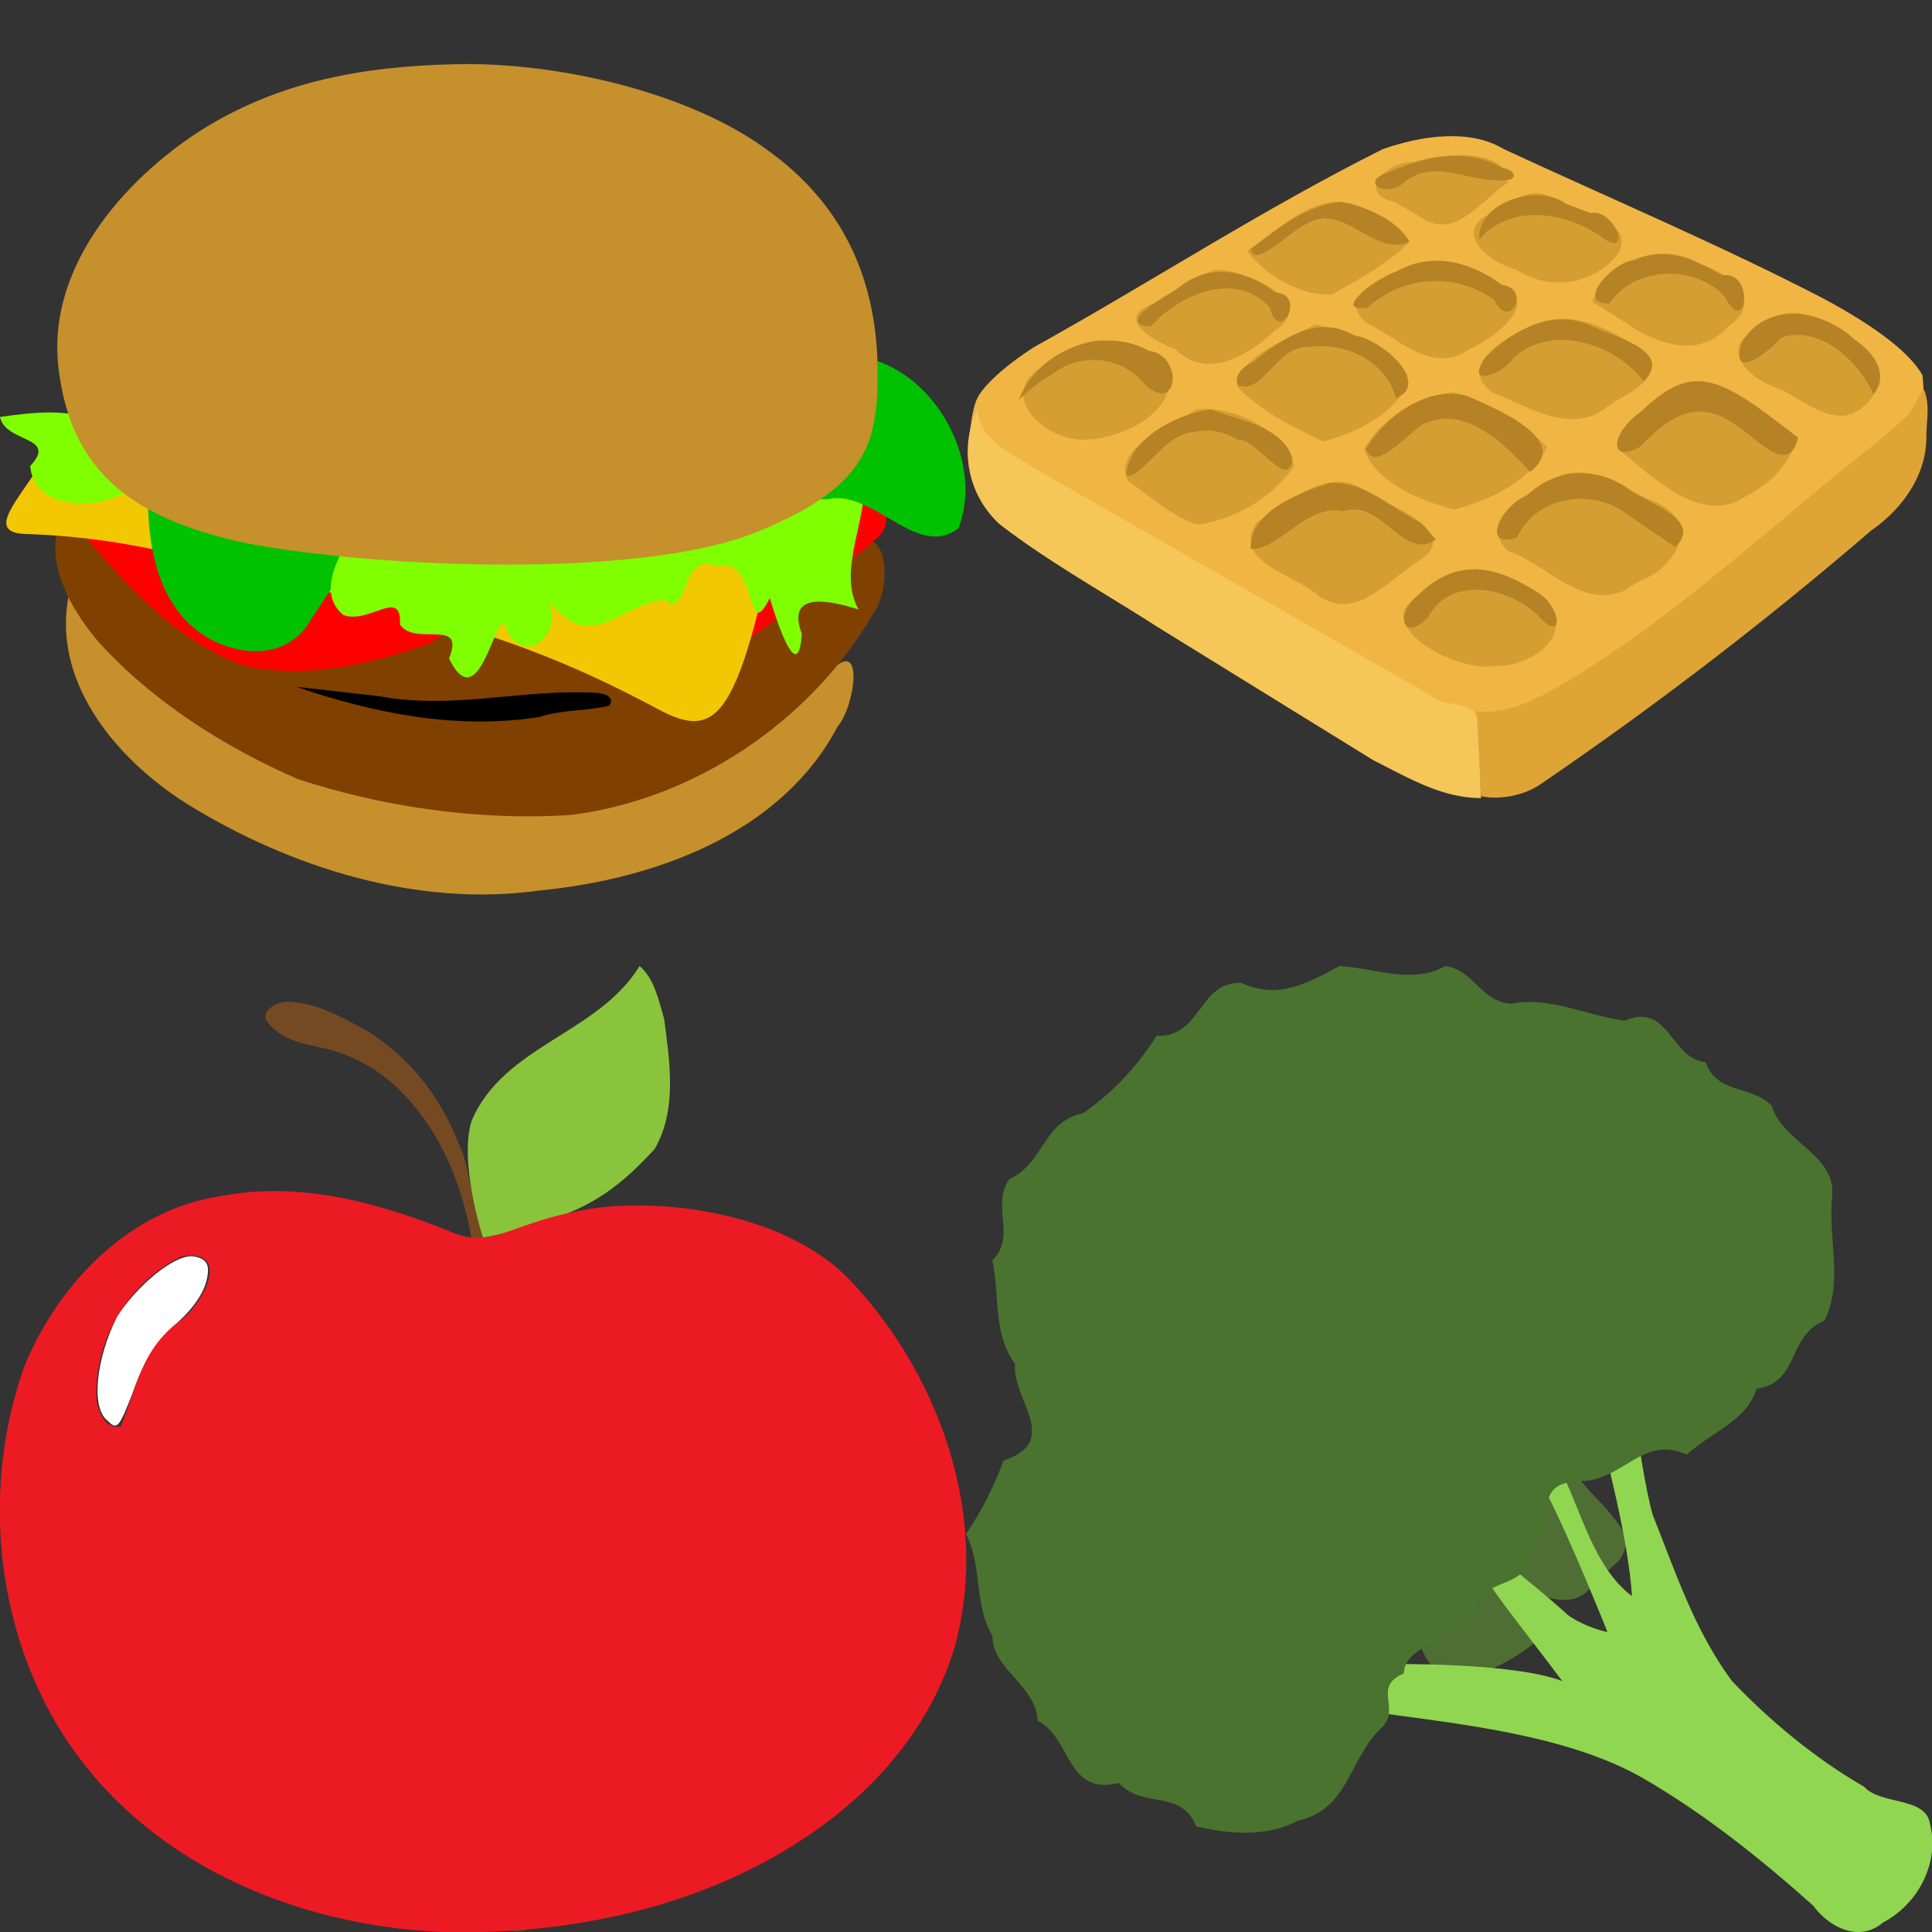 <svg xmlns="http://www.w3.org/2000/svg" width="1024" height="1024"><rect width="100%" height="100%" fill="#333333" stroke="none"/><path d="M250 657c-5-29-16-56-36-77a84 84 0 00-45-25c-9-2-20-4-27-13-5-6 5-11 10-11 14 0 27 7 40 14 23 13 41 35 51 61 4 8 5 17 7 25l6 25z" fill="#754a23"/><path d="M339 512c-22 36-72 42-89 82-7 22 6 62 6 62s24-4 45-13c20-8 33-20 46-34 12-21 8-46 5-69-3-10-5-21-13-28zm-59 511c-7 0-14 1 0 0z" fill="#8ac43c"/><path d="M235 1024c-74-3-150-33-195-95-42-58-51-138-27-205 18-44 56-83 104-90 41-8 82 3 120 18 23 11 32-3 69-10 36-8 108-2 145 37 47 50 74 125 55 194-21 69-84 113-148 134-40 13-82 18-123 17zM64 756c8-19 11-42 30-55 13-8 30-40 2-35a82 82 0 00-45 73c0 7 4 19 13 17z" fill="#ec1a23"/><path d="M57 753c-9-7-6-33 5-55 10-16 31-34 41-32 6 1 8 4 7 10-1 8-7 17-16 25-11 9-17 18-24 38-7 18-8 19-13 14z" fill="#fff" paint-order="stroke markers fill"/><path d="M856 829l-12 11c-5 8-14 10-26 6l-5 25s-50 41-61-2c-14-55 24-86 67-107 2 0 17 22 27 32 11 11 16 19 16 24-1 5-3 9-6 11z" fill="#4f6e34"/><path d="M850 767s13 48 15 79c-20-15-27-45-37-65 0-12-21 2-8 11 12 23 32 73 32 73s-11-2-21-9c-3-3-31-27-38-31-8-5-20-11-7 9 6 11 28 38 42 57-26-10-91-9-91-9l-5 26c44 6 99 12 138 34 33 19 63 43 91 68 8 11 24 20 37 9 19-10 30-32 25-52-2-15-26-10-35-20-26-15-50-35-70-56-20-27-30-58-42-88-4-14-8-42-8-42z" fill="#90d651"/><path d="M766 512c-17 10-38 1-56 0-17 9-32 18-52 9-23-1-21 29-45 28-10 16-24 31-39 41-22 5-20 26-39 35-10 14 4 30-9 43 4 19 0 38 12 55-2 18 25 41-6 51-5 13-11 26-20 39 9 18 4 37 14 54 0 18 23 26 24 45 18 9 15 40 43 33 13 14 33 3 41 23 17 4 37 6 54-3 27-6 27-33 44-49 11-10-5-22 12-29 1-20 41-16 40-41 9-8 28-8 26-22 18-14-1-37 26-39 24 1 34-25 58-14 13-12 32-18 37-35 23-3 16-28 36-36 10-20 2-43 4-65 3-23-26-29-32-49-11-11-29-6-35-23-19-2-19-32-43-22-21-3-40-13-60-9-16-1-20-18-35-20z" fill="#4a732f"/><g><path d="M37 313c-11 47 24 89 62 113 55 34 122 55 187 46 61-6 128-30 158-87 9-10 15-50-5-28-45-1-402-44-402-44z" fill="#c6902c"/><path d="M37 268c-18 23-1 53 15 72 29 32 67 56 106 73 46 15 96 22 144 19 66-8 128-50 161-107 11-15 7-56-17-31-181-21-407-28-407-28z" fill="#804000"/><path d="M39 277c25 30 53 63 91 76 33 7 67-1 98-12 73-45-189-64-189-64zm269 74c62 17 78-6 125-38 18-18 21-18 31-27 15-11-3-37-8-31" fill="red"/><path d="M349 376c32 17 43 5 66-113 0 0-238-18-337-19-17 8-39 9-56 1-12 20-30 37-9 38 64 2 104 18 183 36 79 19 121 40 153 57z" fill="#f2c802"/><path d="M79 243c-2 31-1 69 24 90 18 15 49 19 62-5 12-18 27-38 26-61-38-3-75-14-111-26z" fill="#00c200"/><path d="M0 221c3 14 31 10 16 26 2 25 41 24 56 10-11-39-31-42-72-36zm192 51c-7 15-27 40-10 54 14 5 31-15 30 5 8 12 35-4 26 18 15 31 24-20 29-19 8 25 32 8 24-11l7 7c18 16 35-7 54-8 14 10 8-26 28-18 22-6 15 43 28 17 3 10 15 48 17 19-9-24 17-17 30-13-11-20 4-46 3-67 0 0-184 18-266 16z" fill="#80ff00"/><path d="M464 191c-10 18-14 41-31 55-22 7-7 22 9 18 24-1 45 32 66 16 13-34-10-78-44-89z" fill="#00c200"/><path d="M243 34c-53 1-99 10-141 38-41 28-77 73-71 123s33 79 100 93c68 13 209 19 270-6 62-25 65-50 64-93-2-42-18-81-59-110-41-30-110-46-163-45z" fill="#c6902c"/><path d="M157 364c41 14 85 23 129 16 12-4 25-3 37-6 4-7-8-7-13-7-36-1-72 9-109 2z"/></g><g><path d="M1019 199l2 27-248 193-260-177s1-23 5-31c3-6 13-16 30-27 63-35 121-73 185-105 20-7 46-11 64 0 56 26 115 51 169 79 30 16 47 30 53 41z" fill="#f0b543"/><path d="M1021 232c0 20-13 38-29 49a1976 1976 0 01-176 135c-9 6-22 8-31 6l-3-45c20 2 37-9 54-19 45-28 85-63 126-97 15-13 32-25 47-39 5-3 9-16 11-15 3 8 1 16 1 25z" fill="#dea435"/><path d="M613 332c-28-18-57-34-83-54a52 52 0 01-12-61c1 16 18 23 30 31l211 121c6 6 24 2 24 13l2 41c-21 0-39-11-57-20z" fill="#f5c658"/><path d="M620 201c0 20-28 32-45 32-22 1-49-26-20-40 11-8 28-19 40-8l25 15zm25-58c15 0 54 17 31 32-14 13-36 27-53 10-11-4-33-16-12-24 12-6 21-15 34-18zm102-15c-11 12-27 20-41 28-17 1-35-10-45-23 18-12 38-34 61-23 9 5 20 9 25 18zm-8-21c-21-5-3-22 10-21 14-5 51-8 50 11-14 9-28 31-46 18zM598 255c-9-18 23-29 36-38 19-2 46 10 52 30a76 76 0 01-51 31c-14-4-25-15-37-23zm58-50c1-17 27-25 41-33 18 4 40 9 49 27-1 18-28 31-45 35-16-8-33-16-45-29zm140-54c22 10-6 29-17 34-20 14-38-6-55-14-19-17 20-29 33-32 14-3 28 5 39 12zm25-47c12 8 46 11 37 30a40 40 0 01-54 9c-16-4-36-22-11-31 8-5 18-13 28-8zm-87 162c13 6 39 19 17 32-16 10-32 31-52 18-11-11-47-18-33-39 17-10 38-32 59-16zm86-29c-9 18-30 28-49 33-17-4-42-14-48-32 9-16 29-29 48-30 17 5 34 15 47 27zm30-20c-19 13-41-2-59-9-20-15 9-30 22-36 21-9 45 4 61 17 7 14-16 21-24 28zm-6-57c7-22 38-33 57-20 16 5 35 19 15 33-16 18-39 9-56-3zm143 56c-14 12-31-4-44-10-14-4-33-20-13-31 19-20 44-3 60 11 10 9 7 22-3 30zm-34 16c-8 21-20 27-33 34-22 9-45-14-61-27l40-35zm-92 81c-23 10-41-14-62-21-18-19 15-32 28-40 18-6 33 7 48 13 27 10 15 35-6 43zm-46 1c25 21-4 40-23 39-18 3-55-16-47-31 11-13 42-26 70-8z" fill="#d49e33"/><path d="M540 212c10-26 44-40 69-26 18 2 16 34-2 18a35 35 0 00-50-5c-6 3-12 8-17 13zm136-57c17 1 2 28-3 8-18-20-48-7-63 10-20-1 8-16 14-20 17-14 36-10 52 2zm71-27c-19 9-35-22-55-9-8 3-27 24-29 13 14-11 30-23 47-25 13 2 30 9 37 21zm54-33c-19 4-39-12-56 1-10 10-26 0-8-5 18-8 41-13 59-2 3 0 9 3 5 6zM633 229c-15 0-28 25-36 23 1-20 28-33 45-35 15 6 38 9 43 26-2 18-19-11-29-10-7-4-15-6-23-4zm31-37c15-12 34-26 54-14 13 1 41 25 22 33-6-20-27-30-47-27-16-1-24 26-37 20-2-5 3-10 8-12zm132-41c16 2 4 25-4 8a53 53 0 00-67 4c-21 3 7-17 15-19 19-11 40-5 56 7zm47-38c13-3 23 26 5 12-19-13-48-17-64 2-1-20 31-30 46-19zm-82 173c-17 12-29-22-49-15-20-4-33 20-49 20-1-20 26-30 42-35 19-1 33 14 48 21zm26-72c13 6 44 21 24 36-14-15-35-36-57-25-8 5-26 26-30 13 11-18 33-34 54-28zm84-12c-15-20-49-31-69-12-5 8-26 16-15 0 14-15 37-27 57-17 10 5 44 13 27 29zm42-56c17-3 13 34 1 11-16-17-48-16-61 4-19 0 3-23 13-23 17-8 33 0 47 8zm-98 168c13 8 14 28 0 12-16-15-46-21-58 1-13 14-18-1-6-11 23-23 45-14 64-2zm48-41c-19-15-49-10-59 12-21 6-6-19 5-22 15-15 37-16 54-4 10 8 40 16 25 31zm90-41c-5 21-22 0-32-6-23-17-38-3-52 11-17 9-15-8 1-19 28-27 42-18 83 14zm40-23c-8-18-29-37-49-30-6 7-27 24-21 3 13-23 43-18 60-2 9 6 19 18 10 29z" fill="#b58325"/></g></svg>